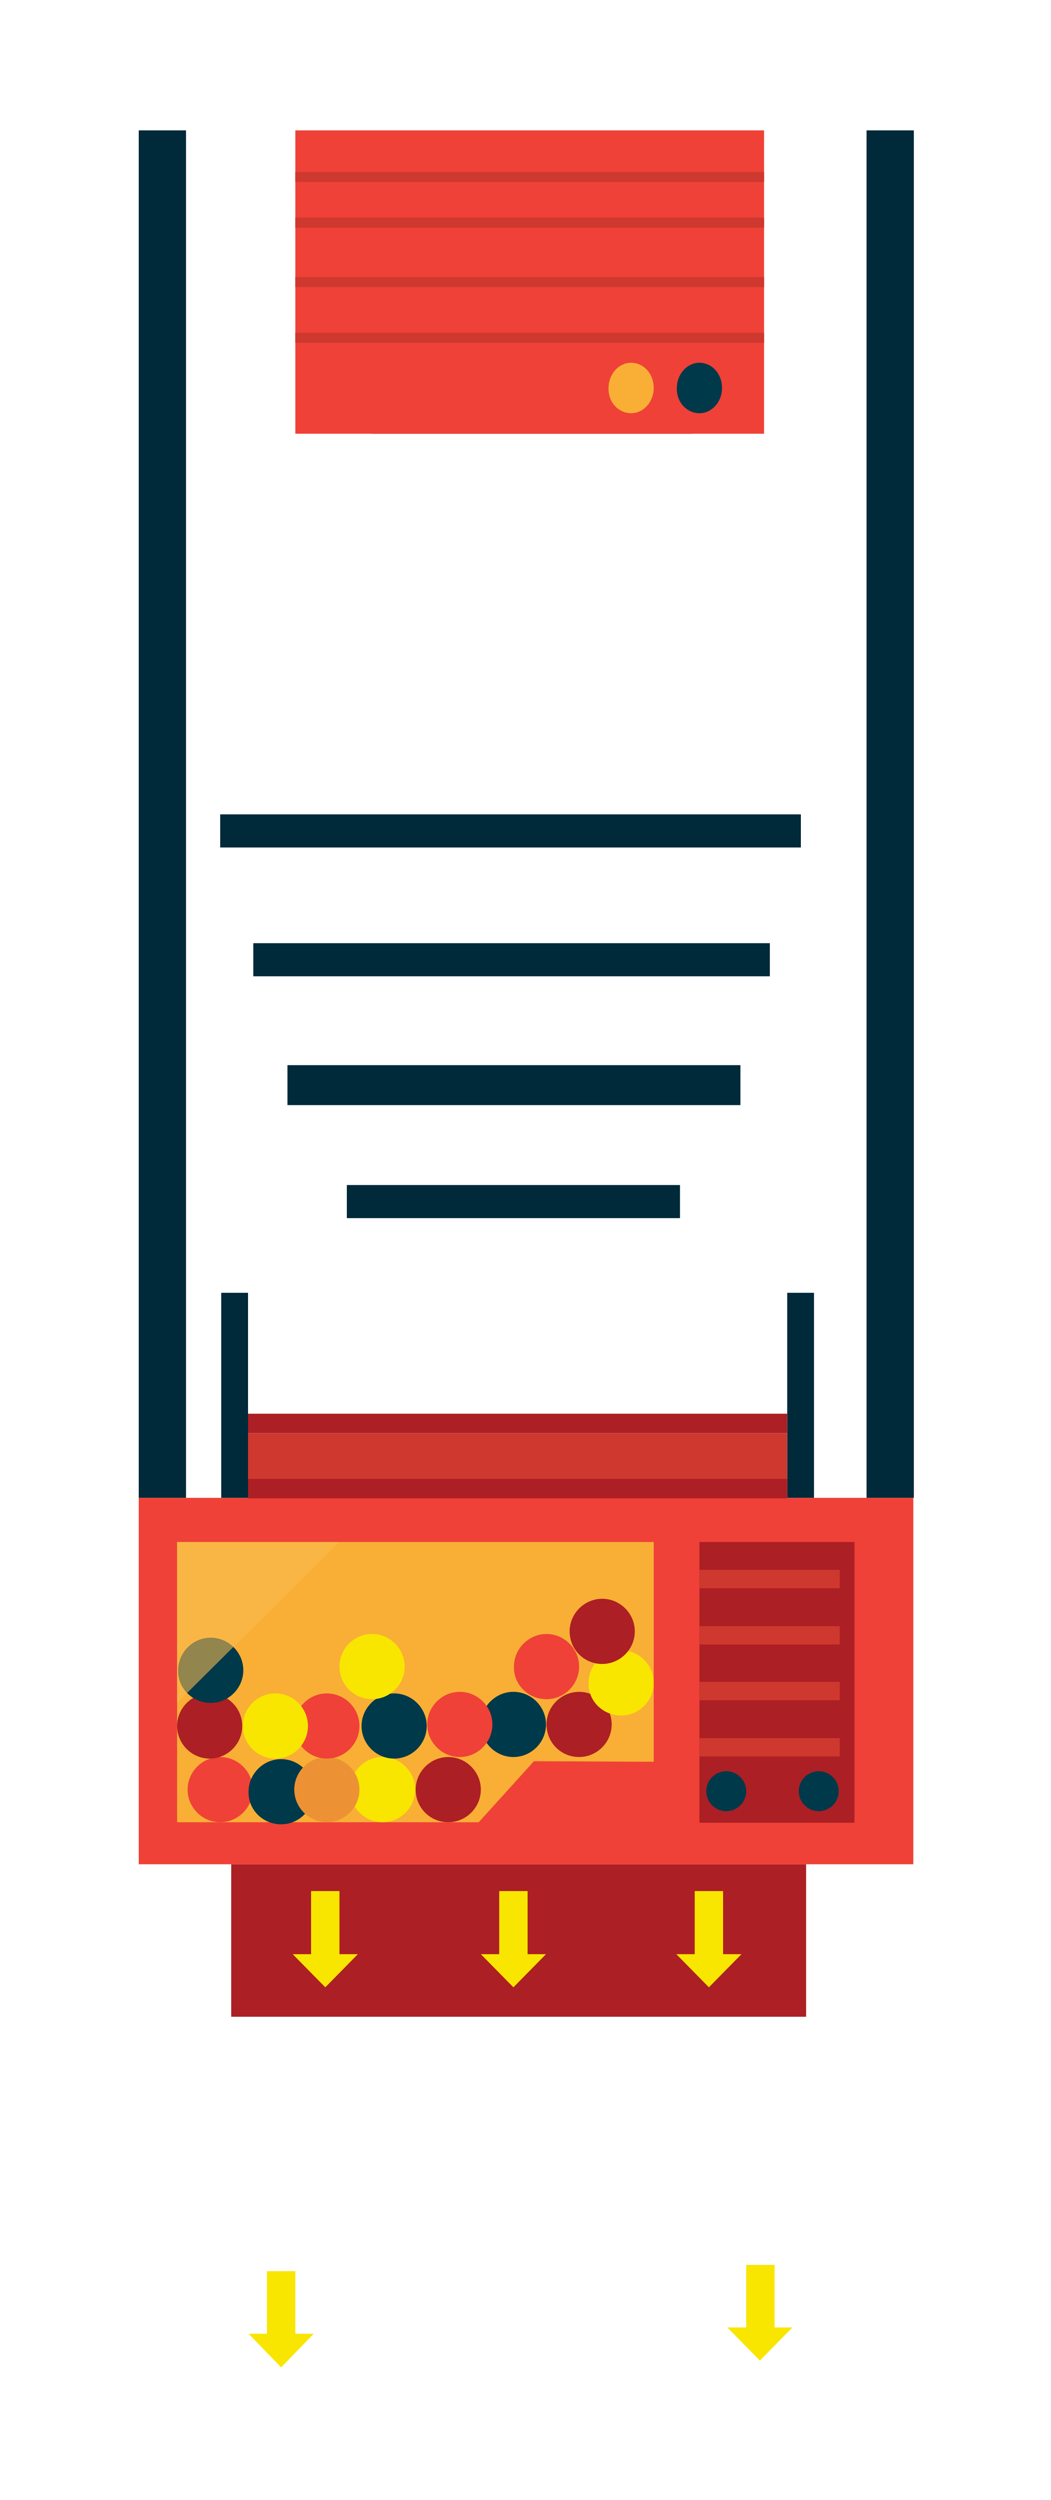 <?xml version="1.0" encoding="utf-8"?>
<!-- Generator: Adobe Illustrator 17.1.0, SVG Export Plug-In . SVG Version: 6.00 Build 0)  -->
<!DOCTYPE svg PUBLIC "-//W3C//DTD SVG 1.1//EN" "http://www.w3.org/Graphics/SVG/1.1/DTD/svg11.dtd">
<svg version="1.1" id="Layer_1" xmlns="http://www.w3.org/2000/svg" xmlns:xlink="http://www.w3.org/1999/xlink" x="0px" y="0px"
	 viewBox="0 0 200 475.5" style="enable-background:new 0 0 200 475.5;" xml:space="preserve">
<style type="text/css">
	.st0{fill:#EF4137;}
	.st1{fill:none;}
	.st2{fill:#BB3428;}
	.st3{clip-path:url(#SVGID_2_);fill:#003949;}
	.st4{fill:#CE382E;}
	.st5{clip-path:url(#SVGID_6_);fill:#F9AF36;}
	.st6{clip-path:url(#SVGID_6_);fill:#00394A;}
	.st7{fill:#AC1F24;}
	.st8{fill:#F9AF36;}
	.st9{clip-path:url(#SVGID_8_);fill:#EF4137;}
	.st10{clip-path:url(#SVGID_10_);fill:#00394A;}
	.st11{clip-path:url(#SVGID_10_);fill:#EF4137;}
	.st12{clip-path:url(#SVGID_10_);fill:#AC1F24;}
	.st13{clip-path:url(#SVGID_10_);fill:#F9E600;}
	.st14{clip-path:url(#SVGID_10_);fill:#EC9234;}
	.st15{fill:#002939;}
	.st16{fill:#F9E600;}
	.st17{opacity:0.58;clip-path:url(#SVGID_12_);}
	.st18{clip-path:url(#SVGID_14_);fill:#FCBB50;}
</style>
<polygon class="st0" points="96.7,374.6 97.1,378.1 87.4,374.3 80.1,379.9 79.6,376.2 87,370.7 "/>
<rect x="26.4" y="24.8" class="st1" width="147.4" height="425.4"/>
<rect x="112.6" y="374.4" transform="matrix(-0.616 -0.788 0.788 -0.616 -112.124 702.586)" class="st0" width="5.4" height="8.6"/>
<rect x="105.5" y="365.4" transform="matrix(-0.616 -0.788 0.788 -0.616 -116.359 682.604)" class="st0" width="5.5" height="8.6"/>
<rect x="122.5" y="368.1" transform="matrix(-0.616 -0.788 0.788 -0.616 -90.107 697.906)" class="st0" width="5.4" height="5.7"/>
<rect x="115.5" y="359.1" transform="matrix(-0.616 -0.788 0.788 -0.616 -94.356 677.915)" class="st0" width="5.4" height="5.7"/>
<rect x="99.2" y="372.4" transform="matrix(-0.616 -0.788 0.788 -0.616 -125.508 684.567)" class="st2" width="9.9" height="1"/>
<rect x="81.7" y="371" transform="matrix(-0.616 -0.788 0.788 -0.616 -161.03 672.285)" class="st0" width="3.4" height="8.7"/>
<g>
	<defs>
		<rect id="SVGID_1_" x="26.4" y="24.8" width="147.4" height="425.4"/>
	</defs>
	<clipPath id="SVGID_2_">
		<use xlink:href="#SVGID_1_"  style="overflow:visible;"/>
	</clipPath>
	<path class="st3" d="M77,376.4c1.5-1.2,3.6-1,4.6,0.3c1.1,1.3,0.7,3.4-0.8,4.6c-1.5,1.2-3.6,1-4.6-0.3
		C75.1,379.6,75.5,377.5,77,376.4"/>
</g>
<polygon class="st2" points="92,376.1 100.1,379.5 100,375.8 94.9,373.9 "/>
<g>
	<defs>
		<rect id="SVGID_3_" x="26.4" y="24.8" width="147.4" height="425.4"/>
	</defs>
	<clipPath id="SVGID_4_">
		<use xlink:href="#SVGID_3_"  style="overflow:visible;"/>
	</clipPath>
</g>
<polygon class="st4" points="70.8,82.5 62.3,72.9 140.8,72.9 131.8,82.5 "/>
<polygon class="st0" points="56.2,24.8 56.2,72.9 56.2,82.5 145.4,82.5 145.4,72.9 145.4,24.8 "/>
<rect x="56.2" y="63.3" class="st4" width="89.2" height="1.9"/>
<rect x="56.2" y="52.7" class="st4" width="89.2" height="1.9"/>
<rect x="56.2" y="41.4" class="st4" width="89.2" height="1.9"/>
<rect x="56.2" y="32.7" class="st4" width="89.2" height="1.9"/>
<g>
	<defs>
		<rect id="SVGID_5_" x="26.4" y="24.8" width="147.4" height="425.4"/>
	</defs>
	<clipPath id="SVGID_6_">
		<use xlink:href="#SVGID_5_"  style="overflow:visible;"/>
	</clipPath>
	<path class="st5" d="M120.1,78.6c2.4,0,4.3-2.2,4.3-4.8c0-2.7-1.9-4.8-4.3-4.8s-4.3,2.2-4.3,4.8C115.7,76.5,117.7,78.6,120.1,78.6"
		/>
	<path class="st6" d="M133.1,78.6c2.4,0,4.3-2.2,4.3-4.8c0-2.7-1.9-4.8-4.3-4.8c-2.4,0-4.3,2.2-4.3,4.8
		C128.7,76.5,130.7,78.6,133.1,78.6"/>
</g>
<rect x="26.4" y="284.9" class="st0" width="147.4" height="69.7"/>
<rect x="44" y="354.6" class="st7" width="109.4" height="29"/>
<polygon class="st8" points="33.7,293.3 33.7,346.6 91.1,346.6 101.6,335 124.4,335.1 124.4,293.3 "/>
<g>
	<defs>
		<rect id="SVGID_7_" x="26.4" y="24.8" width="147.4" height="425.4"/>
	</defs>
	<clipPath id="SVGID_8_">
		<use xlink:href="#SVGID_7_"  style="overflow:visible;"/>
	</clipPath>
	<path class="st9" d="M115.7,346.6"/>
</g>
<rect x="133.1" y="293.3" class="st7" width="29.5" height="53.4"/>
<rect x="133.1" y="298.6" class="st4" width="26.7" height="3.5"/>
<rect x="133.1" y="309.3" class="st4" width="26.7" height="3.5"/>
<rect x="133.1" y="319.9" class="st4" width="26.7" height="3.5"/>
<rect x="133.1" y="330.6" class="st4" width="26.7" height="3.5"/>
<g>
	<defs>
		<rect id="SVGID_9_" x="26.4" y="24.8" width="147.4" height="425.4"/>
	</defs>
	<clipPath id="SVGID_10_">
		<use xlink:href="#SVGID_9_"  style="overflow:visible;"/>
	</clipPath>
	<path class="st10" d="M138.2,344.5c2.1,0,3.8-1.7,3.8-3.8c0-2.1-1.7-3.8-3.8-3.8c-2.1,0-3.8,1.7-3.8,3.8
		C134.4,342.8,136.1,344.5,138.2,344.5"/>
	<path class="st10" d="M155.8,344.5c2.1,0,3.8-1.7,3.8-3.8c0-2.1-1.7-3.8-3.8-3.8c-2.1,0-3.8,1.7-3.8,3.8
		C152,342.8,153.7,344.5,155.8,344.5"/>
	<path class="st11" d="M41.9,346.6c3.4,0,6.2-2.8,6.2-6.2c0-3.4-2.8-6.2-6.2-6.2c-3.4,0-6.2,2.8-6.2,6.2
		C35.7,343.8,38.5,346.6,41.9,346.6"/>
	<path class="st10" d="M97.7,334.2c3.4,0,6.2-2.8,6.2-6.2c0-3.4-2.8-6.2-6.2-6.2s-6.2,2.8-6.2,6.2C91.5,331.4,94.3,334.2,97.7,334.2
		"/>
	<path class="st12" d="M85.3,346.6c3.4,0,6.2-2.8,6.2-6.2c0-3.4-2.8-6.2-6.2-6.2c-3.4,0-6.2,2.8-6.2,6.2
		C79.1,343.8,81.8,346.6,85.3,346.6"/>
	<path class="st11" d="M87.5,334.2c3.4,0,6.2-2.8,6.2-6.2c0-3.4-2.8-6.2-6.2-6.2c-3.4,0-6.2,2.8-6.2,6.2
		C81.3,331.4,84.1,334.2,87.5,334.2"/>
	<path class="st13" d="M72.8,346.6c3.4,0,6.2-2.8,6.2-6.2c0-3.4-2.8-6.2-6.2-6.2c-3.4,0-6.2,2.8-6.2,6.2
		C66.6,343.8,69.4,346.6,72.8,346.6"/>
	<path class="st12" d="M110.2,334.2c3.4,0,6.2-2.8,6.2-6.2c0-3.4-2.8-6.2-6.2-6.2c-3.4,0-6.2,2.8-6.2,6.2
		C104,331.4,106.7,334.2,110.2,334.2"/>
	<path class="st10" d="M53.5,347c3.4,0,6.2-2.8,6.2-6.2c0-3.4-2.8-6.2-6.2-6.2c-3.4,0-6.2,2.8-6.2,6.2C47.2,344.2,50,347,53.5,347"
		/>
	<path class="st14" d="M62.2,346.6c3.4,0,6.2-2.8,6.2-6.2c0-3.4-2.8-6.2-6.2-6.2s-6.2,2.8-6.2,6.2C56,343.8,58.8,346.6,62.2,346.6"
		/>
	<path class="st11" d="M62.2,334.5c3.4,0,6.2-2.8,6.2-6.2c0-3.4-2.8-6.2-6.2-6.2s-6.2,2.8-6.2,6.2C56,331.7,58.8,334.5,62.2,334.5"
		/>
	<path class="st12" d="M39.9,334.5c3.4,0,6.2-2.8,6.2-6.2c0-3.4-2.8-6.2-6.2-6.2c-3.4,0-6.2,2.8-6.2,6.2
		C33.7,331.7,36.5,334.5,39.9,334.5"/>
	<path class="st10" d="M75,334.5c3.4,0,6.2-2.8,6.2-6.2c0-3.4-2.8-6.2-6.2-6.2c-3.4,0-6.2,2.8-6.2,6.2
		C68.8,331.7,71.6,334.5,75,334.5"/>
	<path class="st13" d="M52.4,334.5c3.4,0,6.2-2.8,6.2-6.2c0-3.4-2.8-6.2-6.2-6.2c-3.4,0-6.2,2.8-6.2,6.2
		C46.2,331.7,49,334.5,52.4,334.5"/>
	<path class="st13" d="M118.2,326.3c3.4,0,6.2-2.8,6.2-6.2c0-3.4-2.8-6.2-6.2-6.2s-6.2,2.8-6.2,6.2
		C111.9,323.5,114.7,326.3,118.2,326.3"/>
	<path class="st11" d="M104,323.2c3.4,0,6.2-2.8,6.2-6.2c0-3.4-2.8-6.2-6.2-6.2s-6.2,2.8-6.2,6.2C97.7,320.4,100.5,323.2,104,323.2"
		/>
	<path class="st13" d="M70.8,323.2c3.4,0,6.2-2.8,6.2-6.2c0-3.4-2.8-6.2-6.2-6.2c-3.4,0-6.2,2.8-6.2,6.2
		C64.6,320.4,67.4,323.2,70.8,323.2"/>
	<path class="st10" d="M40.1,323.9c3.4,0,6.2-2.8,6.2-6.2c0-3.4-2.8-6.2-6.2-6.2c-3.4,0-6.2,2.8-6.2,6.2
		C33.8,321.1,36.6,323.9,40.1,323.9"/>
	<path class="st12" d="M114.6,316.5c3.4,0,6.2-2.8,6.2-6.2s-2.8-6.2-6.2-6.2s-6.2,2.8-6.2,6.2S111.1,316.5,114.6,316.5"/>
</g>
<rect x="42.1" y="245.9" class="st15" width="5.1" height="39"/>
<rect x="149.8" y="245.9" class="st15" width="5.1" height="39"/>
<rect x="47.2" y="272.6" class="st4" width="102.6" height="12.3"/>
<rect x="47.2" y="281.3" class="st7" width="102.6" height="3.7"/>
<rect x="47.2" y="268.9" class="st7" width="102.6" height="3.7"/>
<rect x="59.2" y="359.7" class="st16" width="5.4" height="12.1"/>
<polygon class="st16" points="68.1,371.7 55.7,371.7 61.9,378 "/>
<rect x="95" y="359.7" class="st16" width="5.4" height="12.1"/>
<polygon class="st16" points="103.9,371.7 91.5,371.7 97.7,378 "/>
<rect x="132.2" y="359.7" class="st16" width="5.4" height="12.1"/>
<polygon class="st16" points="141.1,371.7 128.7,371.7 134.9,378 "/>
<rect x="26.4" y="24.8" class="st15" width="9" height="260.1"/>
<rect x="41.9" y="154.9" class="st15" width="110.5" height="6.3"/>
<rect x="48.2" y="179.4" class="st15" width="98.3" height="6.3"/>
<rect x="54.7" y="202.6" class="st15" width="86.2" height="7.6"/>
<rect x="66" y="225.4" class="st15" width="63.4" height="6.3"/>
<g>
	<defs>
		<rect id="SVGID_11_" x="26.4" y="24.8" width="147.4" height="425.4"/>
	</defs>
	<clipPath id="SVGID_12_">
		<use xlink:href="#SVGID_11_"  style="overflow:visible;"/>
	</clipPath>
	<g class="st17">
		<g>
			<defs>
				<rect id="SVGID_13_" x="25.4" y="286.8" width="47.5" height="38"/>
			</defs>
			<clipPath id="SVGID_14_">
				<use xlink:href="#SVGID_13_"  style="overflow:visible;"/>
			</clipPath>
			<polygon class="st18" points="33.7,293.3 33.7,323.9 64.5,293.3 			"/>
		</g>
	</g>
</g>
<rect x="50.8" y="432" class="st16" width="5.4" height="12.1"/>
<polygon class="st16" points="47.3,443.9 53.5,450.3 59.7,443.9 "/>
<rect x="142" y="430.8" class="st16" width="5.4" height="12.1"/>
<polygon class="st16" points="150.8,442.7 138.4,442.7 144.6,449 "/>
<rect x="164.9" y="24.8" class="st15" width="9" height="260.1"/>
</svg>
